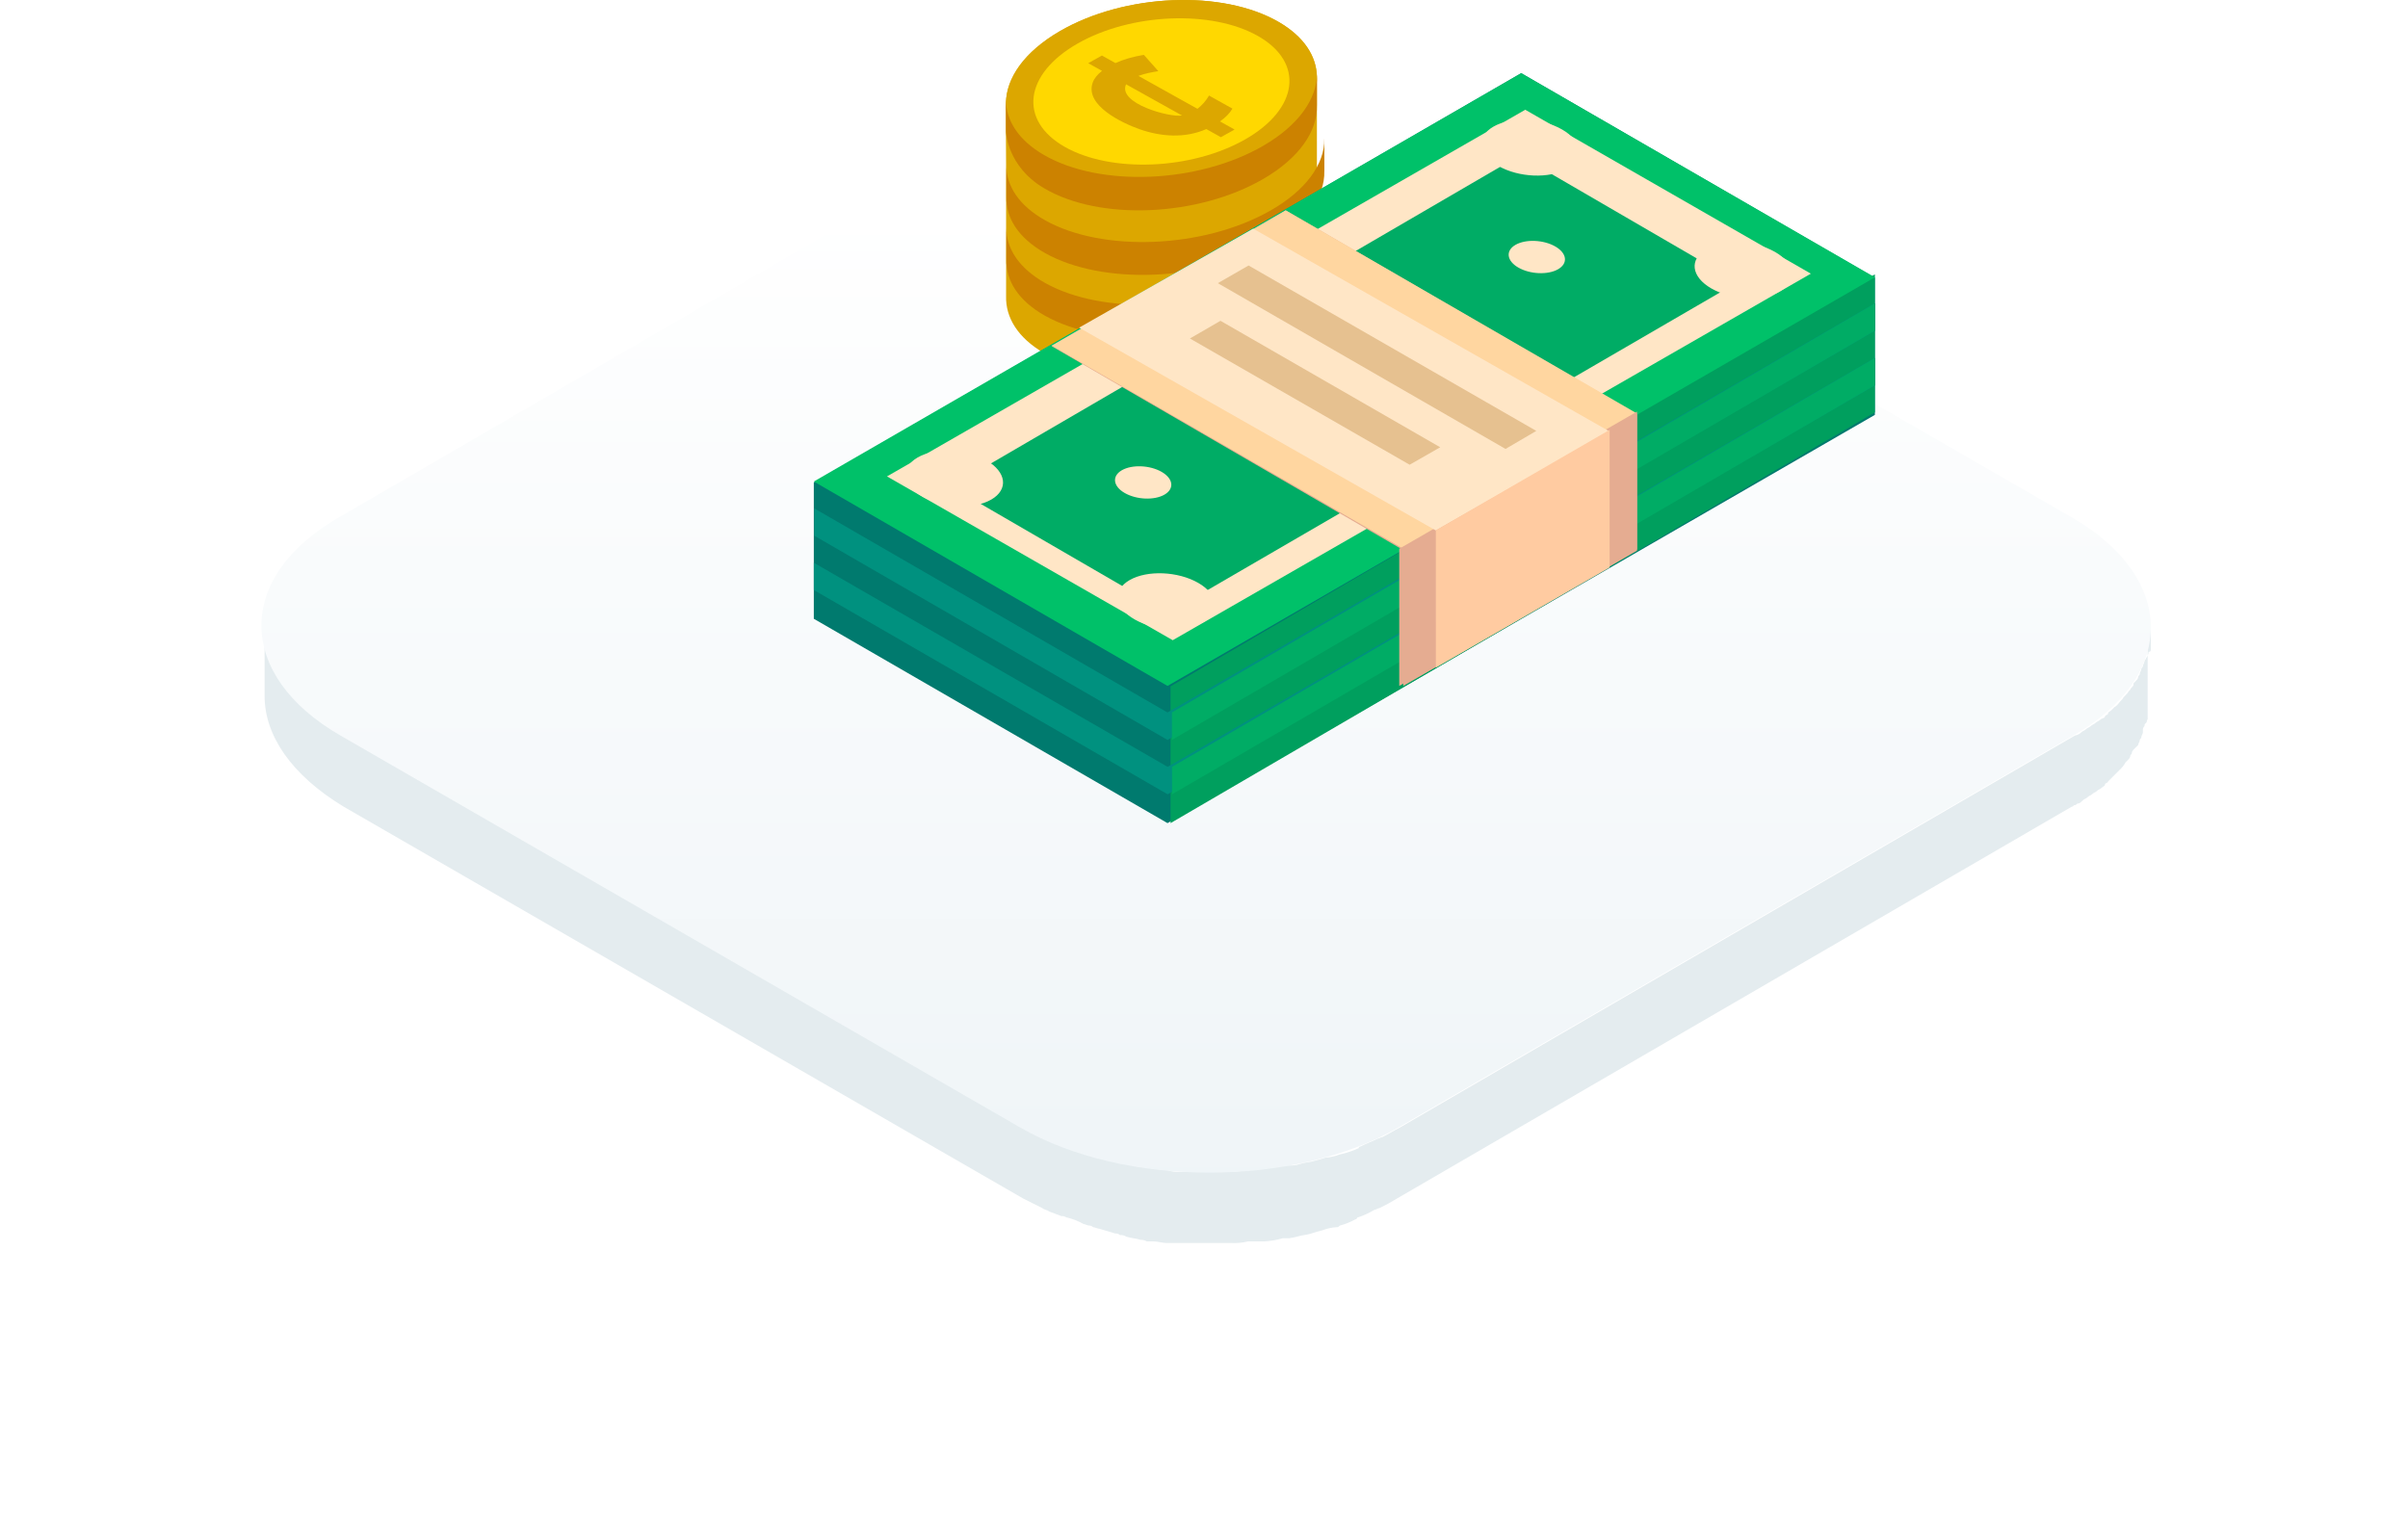 <svg xmlns="http://www.w3.org/2000/svg" width="216" height="138" viewBox="0 0 216 138">
    <defs>
        <linearGradient id="jsyslnsy5b" x1="50%" x2="50%" y1="139.358%" y2="12.494%">
            <stop offset="0%" stop-color="#E8F0F4"/>
            <stop offset="100%" stop-color="#FFF"/>
        </linearGradient>
        <filter id="ajmnqwo5pa" width="120.1%" height="136.7%" x="-10%" y="-18.4%" filterUnits="objectBoundingBox">
            <feGaussianBlur in="SourceGraphic" stdDeviation="6"/>
        </filter>
    </defs>
    <g fill="none" fill-rule="evenodd">
        <g>
            <g>
                <g>
                    <g>
                        <g>
                            <path d="M172.322 53.741c9.928 5.39 9.928 14.183.142 19.572l-64.106 35.173c-9.927 5.39-25.954 5.39-35.882 0L7.946 73.313c-9.928-5.39-9.928-14.183-.142-19.572l64.105-35.173c9.928-5.39 25.954-5.39 35.882 0l64.531 35.173z" filter="url(#ajmnqwo5pa)" transform="translate(-80 -575) translate(54 541) translate(0 34) translate(44) translate(0 7)"/>
                            <path fill="#E4ECEF" d="M174.932 49.77v1.418c0 .142 0 .284-.142.284s0 .142-.142.284c-.015.107-.065.207-.142.283 0 .142-.142.142-.142.284s-.142.284-.142.425c0 .142-.141.142-.141.284s-.142.284-.142.425c0 .142-.142.142-.142.284s-.142.284-.284.426c-.142.141-.142.141-.142.283s-.283.284-.283.426l-.142.142c-.142.283-.425.425-.567.709l-.142.142c-.142.141-.284.425-.567.567l-.284.283c-.142.142-.284.142-.284.284s-.283.142-.283.284-.284.142-.426.283c-.142.142-.284.142-.425.284-.142.142-.284.142-.426.284-.142.142-.283.142-.425.283-.142.142-.284.142-.426.284-.156.15-.354.248-.567.284l-60.56 35.173c-.567.283-.993.567-1.56.85-.142 0-.284.142-.425.142-.568.284-.993.426-1.56.71-.079 0-.142.063-.142.141-.544.253-1.115.443-1.702.568-.408.161-.839.257-1.277.283-.325.114-.656.208-.992.284-.426.142-.851.142-1.277.284-.425.141-.709.141-.993.141h-.425c-.567.142-1.135.142-1.702.284h-.425c-.338-.023-.676.025-.993.142-.568 0-1.135.142-1.56.142h-4.68c-.384.023-.769-.025-1.135-.142-.426 0-.851-.142-1.135-.142-.283 0-.709-.142-1.134-.142-.438-.026-.87-.122-1.277-.283-.283 0-.709-.142-.993-.142-.567-.142-.992-.284-1.418-.426-.425-.142-.709-.142-.993-.283-.283-.142-.283-.142-.567-.142-.495-.127-.972-.318-1.418-.568-.142 0-.284-.141-.426-.141-.45-.13-.88-.32-1.276-.568-.142-.142-.426-.142-.567-.283l-1.702-.851-60.986-35.173c-4.68-2.695-7.09-6.24-7.09-9.928v6.524c0 3.546 2.41 7.091 7.09 9.928l60.986 35.173 1.702.85c.141.142.425.142.567.284.425.142.709.284 1.134.426h.142c.142 0 .284.142.426.142.495.127.972.317 1.418.567.142 0 .284.142.567.142.108.015.207.065.284.142.142 0 .425.141.567.141l1.419.426c.155-.019.312.033.425.142.2-.022.4.029.567.142.426.141.851.141 1.277.283.198-.006.395.043.567.142h.567c.426 0 .851.142 1.135.142h5.815c.524.03 1.05-.018 1.56-.142h1.418c.577-.025 1.148-.12 1.702-.284h.567c.24-.033.476-.08.71-.141.425-.142.85-.142 1.276-.284.325-.114.657-.208.993-.284.408-.161.838-.257 1.276-.283.142 0 .142 0 .284-.142.495-.127.972-.318 1.418-.568.078 0 .142-.063.142-.141.545-.177 1.068-.415 1.56-.71.142 0 .284-.141.425-.141.536-.254 1.057-.538 1.56-.851l60.56-35.173c.142 0 .142-.142.284-.142s.142-.142.284-.142c.141 0 .283-.142.425-.283.142-.142.284-.142.426-.284.141-.142.283-.142.425-.284.142-.142.284-.142.425-.283.142-.142.284-.142.426-.284.142-.142.284-.142.284-.284s.283-.142.283-.283l.142-.142.142-.142.567-.567.142-.142c.23-.2.423-.44.567-.71l.142-.141c.142-.142.284-.284.284-.426 0-.141.142-.141.142-.283s.141-.284.283-.426l.284-.283c0-.142.141-.284.141-.426 0-.141.142-.141.142-.283s.142-.284.142-.426v-.284c.015-.107.065-.207.142-.283 0-.142 0-.142.142-.284s0-.284.142-.284v-8.225c.284.141.284.283.284.425z" transform="translate(-80 -575) translate(54 541) translate(0 34) translate(44) translate(0 7)"/>
                            <path fill="url(#jsyslnsy5b)" d="M167.84 39.417c9.36 5.39 9.503 14.182.142 19.572l-60.56 35.173c-9.36 5.389-24.535 5.389-33.896 0L12.541 58.989c-9.36-5.39-9.503-14.183-.142-19.572l60.56-35.173c9.36-5.39 24.536-5.39 33.896 0l60.985 35.173z" transform="translate(-80 -575) translate(54 541) translate(0 34) translate(44) translate(0 7)"/>
                        </g>
                        <g fill-rule="nonzero">
                            <path fill="#DCA700" d="M17.235 9.261c-.003-2.246 1.626-4.615 4.814-6.465 5.824-3.38 14.634-3.747 19.677-.82 2.26 1.312 3.377 3.063 3.401 4.9h.001v5.701h-.003c0 .018-.002.037-.001.056h.004v5.611h-.003c0 .018-.002.037-.001.056h.004v2.912h-.003c.001.045-.003.09-.003.134h.006v2.912h-.003c.063 2.282-1.566 4.704-4.811 6.587-5.824 3.38-14.634 3.747-19.678.82-2.339-1.357-3.442-3.186-3.388-5.093l.003-2.843c-.002-.067-.004-.135-.003-.203l.002-2.843c0-.042-.003-.083-.002-.125v-2.843l.002-2.699c0-.042-.003-.083-.002-.125l-.017-2.787V9.261h.004z" transform="translate(-80 -575) translate(54 541) translate(0 34) translate(44) translate(55)"/>
                            <g fill="#CC8200">
                                <path d="M3.506 7.447c5.161 2.905 14.175 2.54 20.134-.814C26.934 4.78 28.597 2.4 28.562.153l.004-.001v2.89h-.003c.064 2.265-1.602 4.668-4.923 6.537-5.959 3.354-14.973 3.718-20.134.813C1.113 9.045-.014 7.231.04 5.338l.002-2.82C.038 4.365 1.166 6.13 3.506 7.447z" transform="translate(-80 -575) translate(54 541) translate(0 34) translate(44) translate(55) translate(17.23 12.308)"/>
                                <path d="M3.506 13.07c5.161 2.905 14.175 2.541 20.134-.813 3.294-1.854 4.957-4.233 4.922-6.481h.004v2.89h-.003c.064 2.265-1.602 4.668-4.923 6.537-5.959 3.354-14.973 3.718-20.134.813C1.113 14.67-.014 12.855.04 10.963l.002-2.82c-.004 1.846 1.124 3.61 3.464 4.928z" transform="translate(-80 -575) translate(54 541) translate(0 34) translate(44) translate(55) translate(17.23 12.308)"/>
                            </g>
                            <path fill="#DCA700" d="M22.048 2.834c-5.823 3.425-6.456 8.607-1.413 11.574 5.044 2.966 13.853 2.594 19.676-.831 5.823-3.426 6.456-8.608 1.413-11.574-5.044-2.967-13.853-2.595-19.676.83z" transform="translate(-80 -575) translate(54 541) translate(0 34) translate(44) translate(55)"/>
                            <path fill="#CC8200" d="M45.127 6.564c.03 2.26-1.6 4.651-4.814 6.515-5.824 3.378-14.633 3.744-19.677.82-2.283-1.325-3.399-3.096-3.401-4.952h-.004v2.842s.086 3.117 3.405 5.087c5.013 2.977 13.853 2.558 19.677-.82 3.246-1.882 4.874-4.301 4.812-6.582h.003v-2.91z" transform="translate(-80 -575) translate(54 541) translate(0 34) translate(44) translate(55)"/>
                            <path fill="#FFD800" d="M23.66 3.908c-4.796 2.74-5.317 6.886-1.164 9.26 4.153 2.372 11.408 2.075 16.204-.666 4.795-2.74 5.316-6.885 1.163-9.259C35.71.87 28.455 1.168 23.659 3.908z" transform="translate(-80 -575) translate(54 541) translate(0 34) translate(44) translate(55)"/>
                            <path fill="#DCA700" d="M25.017 7.41c-.738 2.053 2.679 3.64 4.175 4.172 1.944.69 4.091.846 6.018-.002l1.304.728 1.23-.686-1.308-.73c.506-.358.88-.74 1.116-1.147l-2.1-1.172c-.269.464-.615.86-1.04 1.19l-5.295-2.954c.565-.212 1.192-.328 1.786-.427l-1.297-1.459c-.962.156-1.811.402-2.551.735l-1.21-.675-1.23.686 1.237.69c-.42.326-.7.676-.835 1.05-.194.542.135-.374 0 0zm2.992.153l5.022 2.801c-1.124.188-5.8-1.089-5.022-2.801z" transform="translate(-80 -575) translate(54 541) translate(0 34) translate(44) translate(55)"/>
                            <path fill="#007A6E" d="M95.179 24.92L95.179 37.22 31.727 73.846 0 55.513 0 43.275 0 43.275 63.453 6.564 95.179 24.92" transform="translate(-80 -575) translate(54 541) translate(0 34) translate(44) translate(55)"/>
                            <path fill="#009F5E" d="M95.179 24.615L95.179 36.992 32 73.846 32 61.577z" transform="translate(-80 -575) translate(54 541) translate(0 34) translate(44) translate(55)"/>
                            <g fill="#00917F">
                                <path d="M31.725 36.841L95.179 0.14 95.179 2.59 31.725 39.303 0.045 20.985 0.045 18.536z" transform="translate(-80 -575) translate(54 541) translate(0 34) translate(44) translate(55) translate(0 27.077)"/>
                                <path d="M31.737 41.721L95.179 5.039 95.179 7.489 31.737 44.182 0 25.856 0 23.409z" transform="translate(-80 -575) translate(54 541) translate(0 34) translate(44) translate(55) translate(0 27.077)"/>
                            </g>
                            <g fill="#00AC65">
                                <path d="M63.179.14L63.179 2.59.122 39.303.122 36.841zM63.179 5.039L63.179 7.489.134 44.182.134 41.721z" transform="translate(-80 -575) translate(54 541) translate(0 34) translate(44) translate(55) translate(32 27.077)"/>
                            </g>
                            <path fill="#00C169" d="M11.621 49.917L0 43.199 0 43.199 0 43.199 63.453 6.564 95.179 24.882 31.727 61.538z" transform="translate(-80 -575) translate(54 541) translate(0 34) translate(44) translate(55)"/>
                            <path fill="#FFE6C6" d="M6.564 42.741L32.194 57.436 89.436 24.551 63.816 9.846z" transform="translate(-80 -575) translate(54 541) translate(0 34) translate(44) translate(55)"/>
                            <path fill="#00AC65" d="M82.872 25.317L63.314 13.949 12.308 43.661 31.813 54.974z" transform="translate(-80 -575) translate(54 541) translate(0 34) translate(44) translate(55)"/>
                            <path fill="#E5AC91" d="M42.328 18.872L73.846 37.176 73.846 49.401 52.878 61.538 52.878 49.355 21.333 31.059z" transform="translate(-80 -575) translate(54 541) translate(0 34) translate(44) translate(55)"/>
                            <path fill="#FFD6A0" d="M42.328 18.872L73.846 37.101 52.878 49.231 21.333 31.009z" transform="translate(-80 -575) translate(54 541) translate(0 34) translate(44) translate(55)"/>
                            <path fill="#E5AC91" d="M52.513 49.229L52.513 61.538 73.846 49.275 73.846 36.923z" transform="translate(-80 -575) translate(54 541) translate(0 34) translate(44) translate(55)"/>
                            <path fill="#FFE6C6" d="M23.795 29.395L39.41 20.513 71.385 38.713 55.795 47.59z" transform="translate(-80 -575) translate(54 541) translate(0 34) translate(44) translate(55)"/>
                            <path fill="#FFCBA1" d="M71.385 38.564L71.385 50.913 55.795 59.897 55.796 47.579z" transform="translate(-80 -575) translate(54 541) translate(0 34) translate(44) translate(55)"/>
                            <g fill="#FFE6C6">
                                <path d="M53.2 4.222c1.82 1.045 4.574 1.158 6.151.254 1.577-.905 1.379-2.486-.442-3.53C57.09-.1 54.335-.213 52.76.692c-1.577.905-1.38 2.486.441 3.53zM54.996 13.34c1.054.606 2.65.671 3.562.147.913-.524.799-1.44-.255-2.044-1.055-.605-2.65-.671-3.563-.147-.913.524-.799 1.44.256 2.045zM19.685 33.563c1.054.605 2.65.671 3.562.147.913-.524.799-1.44-.255-2.045-1.055-.605-2.65-.67-3.563-.146-.913.524-.799 1.439.256 2.044zM1.554 33.902c1.82 1.045 4.574 1.159 6.151.254s1.379-2.485-.441-3.53c-1.821-1.045-4.575-1.158-6.151-.254-1.577.905-1.38 2.486.441 3.53zM72.31 15.213c1.821 1.045 4.575 1.158 6.152.254 1.576-.905 1.379-2.486-.442-3.53-1.82-1.045-4.574-1.159-6.15-.254-1.578.905-1.38 2.485.44 3.53zM20.569 44.902c1.82 1.045 4.574 1.158 6.15.254 1.577-.905 1.38-2.485-.441-3.53-1.82-1.045-4.574-1.158-6.15-.254-1.577.905-1.38 2.485.44 3.53z" transform="translate(-80 -575) translate(54 541) translate(0 34) translate(44) translate(55) translate(8.205 10.667)"/>
                            </g>
                            <g fill="#E6C190">
                                <path d="M31.165 14.863L5.358.023 2.601 1.609 28.408 16.481zM22.547 16.331L2.838 4.985.096 6.572 19.806 17.898z" transform="translate(-80 -575) translate(54 541) translate(0 34) translate(44) translate(55) translate(33.641 23.795)"/>
                            </g>
                        </g>
                    </g>
                </g>
            </g>
        </g>
    </g>
</svg>
